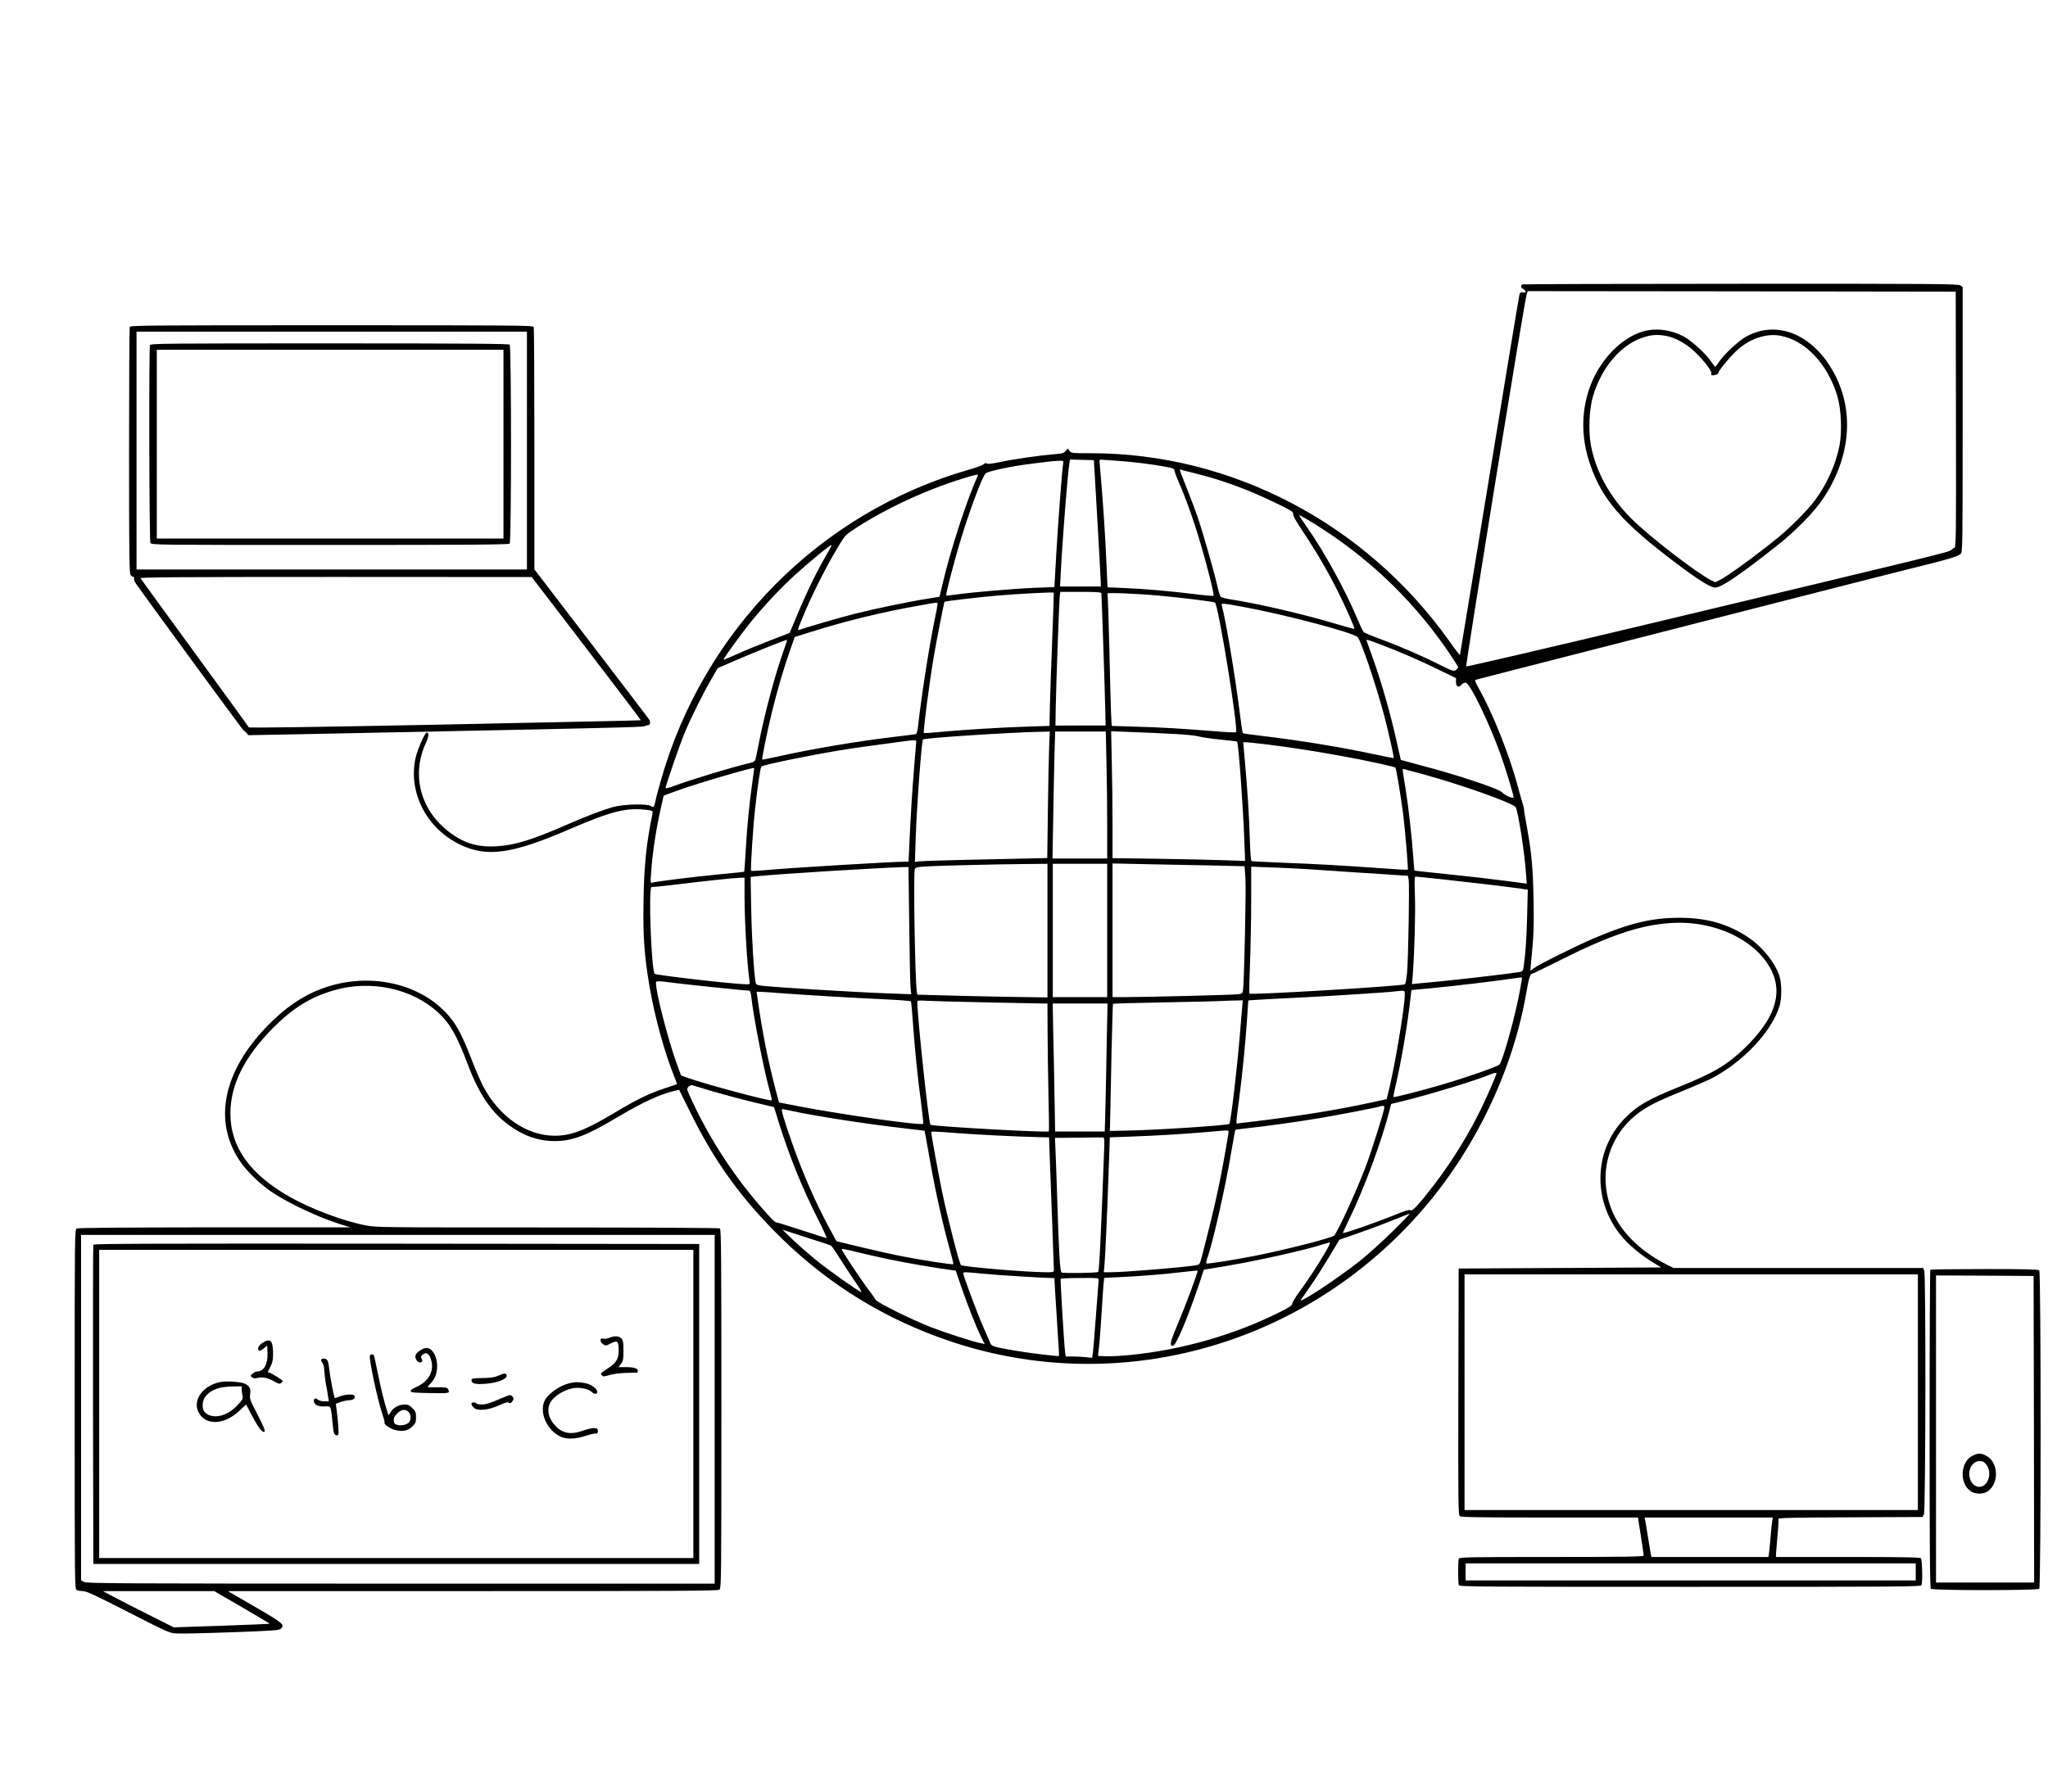 <?xml version="1.0" standalone="no"?>
<!DOCTYPE svg PUBLIC "-//W3C//DTD SVG 20010904//EN"
 "http://www.w3.org/TR/2001/REC-SVG-20010904/DTD/svg10.dtd">
<svg version="1.0" xmlns="http://www.w3.org/2000/svg"
 width="1920pt" height="1680pt" viewBox="0 0 1920 1680"
 preserveAspectRatio="xMidYMid meet">

<g transform="translate(0,1680) scale(0.1,-0.1)"
fill="#000000" stroke="none">
<path d="M14273 14133 c-18 -7 -16 -32 2 -39 9 -4 20 -14 25 -23 7 -15 5 -17
-20 -13 -21 3 -29 -1 -34 -15 -5 -16 -137 -815 -461 -2793 -53 -322 -97 -588
-98 -592 -1 -4 -48 56 -103 135 -785 1100 -2039 1757 -3355 1757 -182 0 -187
1 -203 23 l-15 22 -21 -24 c-18 -21 -33 -25 -123 -32 -138 -12 -368 -45 -499
-73 -71 -15 -111 -19 -118 -12 -6 6 -16 4 -28 -7 -11 -10 -72 -33 -138 -51
-1394 -400 -2489 -1505 -2888 -2913 -25 -87 -48 -174 -51 -194 -10 -54 -20
-66 -41 -48 -30 24 -260 19 -358 -9 -110 -32 -243 -83 -436 -167 -325 -142
-488 -192 -660 -201 -180 -10 -310 32 -453 145 -259 206 -340 530 -205 823 29
64 32 98 8 98 -17 0 -86 -157 -104 -237 -71 -319 99 -655 409 -809 255 -126
489 -95 1031 139 404 174 542 208 739 181 46 -7 47 -7 41 -38 -56 -272 -78
-481 -83 -811 -6 -338 7 -514 57 -810 48 -279 141 -619 230 -837 16 -39 28
-73 27 -74 -1 -1 -56 -20 -123 -42 -146 -49 -257 -103 -467 -229 -270 -162
-404 -213 -557 -213 -263 0 -522 180 -672 467 -25 49 -71 156 -103 238 -63
166 -116 279 -166 352 -247 360 -779 497 -1245 321 -184 -69 -349 -183 -514
-355 -406 -421 -501 -878 -258 -1250 66 -101 191 -224 308 -302 163 -109 444
-240 645 -302 l90 -28 -1273 0 c-858 -1 -1280 -4 -1293 -11 -19 -11 -19 -40
-19 -1695 0 -1655 0 -1684 19 -1695 11 -5 37 -10 59 -10 31 0 118 -40 423
-196 372 -191 386 -197 454 -201 39 -3 270 2 514 11 392 14 446 18 463 33 41
37 25 51 -242 206 l-254 147 2295 0 c1902 0 2298 2 2313 13 18 13 19 77 19
1696 0 1436 -2 1684 -14 1692 -8 5 -696 9 -1616 9 -1568 0 -1604 0 -1707 20
-208 40 -508 153 -708 266 -375 212 -558 468 -558 783 0 269 131 531 400 802
188 188 350 289 572 353 345 100 732 17 976 -209 111 -102 176 -217 277 -485
105 -278 219 -448 384 -569 139 -102 278 -151 431 -151 166 0 300 51 598 229
232 138 400 215 538 245 l31 7 97 -196 c233 -477 489 -831 867 -1200 448 -437
976 -760 1574 -961 1568 -530 3306 -53 4415 1213 504 575 863 1320 990 2058
23 135 36 175 55 175 6 0 116 53 245 118 481 243 767 339 1060 357 408 26 801
-163 940 -450 106 -221 23 -456 -257 -726 -162 -156 -286 -229 -608 -359 -297
-120 -396 -177 -515 -299 -303 -312 -301 -813 5 -1140 65 -70 171 -154 265
-211 l74 -45 -949 -5 -950 -5 -3 -1155 c-2 -1077 -1 -1156 15 -1168 13 -9 198
-12 843 -12 l826 0 27 -172 c15 -95 27 -179 27 -185 0 -10 -179 -13 -864 -13
-778 0 -864 -2 -870 -16 -3 -9 -6 -64 -6 -124 0 -60 3 -115 6 -124 6 -15 206
-16 2169 -16 1963 0 2163 1 2169 16 12 30 7 239 -6 252 -9 9 -175 12 -685 12
l-673 0 0 28 c1 15 7 92 14 172 8 79 11 150 9 157 -4 10 131 13 673 15 l678 3
13 25 c16 32 19 2243 3 2284 l-10 26 -1170 0 -1170 0 -68 34 c-252 127 -441
318 -518 526 -130 346 -10 719 298 922 80 53 174 98 373 178 99 40 214 90 256
110 302 152 580 445 653 689 20 70 21 201 0 272 -36 123 -156 275 -289 366
-193 130 -392 187 -655 187 -258 -1 -466 -51 -803 -195 -171 -74 -510 -242
-556 -277 l-34 -25 6 69 c26 258 29 351 24 609 -6 293 -19 433 -63 675 -15 80
-27 152 -26 160 0 8 -6 33 -13 55 -7 22 -27 92 -44 155 -77 294 -237 695 -369
928 -28 49 -37 74 -29 77 6 2 478 124 1047 269 569 146 1406 360 1860 476 454
116 976 249 1160 295 366 90 454 116 482 142 17 15 18 68 18 1259 l0 1243 -22
15 c-20 14 -231 16 -2058 15 -1119 0 -2041 -3 -2047 -6z m4064 -1266 c2 -1115
1 -1199 -15 -1204 -9 -4 -21 -12 -27 -19 -16 -20 -115 -44 -2915 -713 -894
-213 -1629 -384 -1634 -380 -9 8 544 3416 566 3487 l10 32 2006 -2 2007 -3 2
-1198z m-8070 -582 c40 -691 53 -928 53 -955 l0 -30 -191 0 -191 0 7 133 c16
317 64 921 81 1025 l5 33 112 -3 112 -3 12 -200z m198 195 c157 -11 327 -32
458 -56 72 -13 87 -19 87 -35 0 -10 19 -60 41 -111 63 -142 144 -368 204 -575
67 -225 130 -481 122 -489 -3 -4 -84 3 -179 15 -235 29 -466 49 -657 57 l-158
7 -7 161 c-14 327 -35 650 -68 1016 -1 12 3 20 10 20 4 0 70 -5 147 -10z
m-498 -28 c-9 -47 -47 -540 -65 -857 l-17 -300 -185 -7 c-194 -8 -569 -40
-730 -62 -52 -7 -97 -12 -99 -10 -7 6 70 305 130 504 82 274 203 600 238 640
19 21 248 70 451 94 69 9 139 17 155 19 17 2 52 5 79 6 48 1 48 1 43 -27z
m1223 -87 c261 -64 503 -152 767 -280 151 -73 171 -86 166 -104 -4 -14 25 -65
100 -178 119 -179 229 -367 321 -552 76 -152 159 -341 153 -347 -3 -3 -80 18
-173 46 -299 90 -734 191 -989 230 -44 7 -85 18 -91 24 -6 6 -22 56 -34 111
-29 131 -139 512 -185 645 -20 58 -66 178 -101 267 -35 89 -64 164 -64 167 0
3 6 3 13 1 6 -2 59 -16 117 -30z m-2024 -27 c-102 -225 -256 -698 -331 -1019
l-27 -115 -111 -18 c-174 -27 -494 -94 -682 -141 -148 -38 -465 -130 -519
-151 -24 -9 -21 0 56 181 75 176 195 412 293 577 71 120 79 130 148 176 284
191 677 375 1037 486 127 39 145 42 136 24z m3244 -506 c472 -307 871 -701
1189 -1174 39 -58 71 -110 71 -116 0 -5 -10 -16 -22 -25 -22 -14 -31 -10 -160
54 -165 83 -362 168 -553 239 -77 28 -145 57 -151 63 -7 7 -33 64 -60 127
-113 268 -303 615 -465 848 -44 62 -79 116 -79 119 0 8 105 -53 230 -135z
m-4633 -184 c-121 -208 -201 -371 -307 -623 l-67 -160 -184 -71 c-101 -39
-240 -96 -308 -127 -69 -31 -126 -55 -128 -53 -6 6 176 256 262 361 133 162
275 312 406 432 132 120 329 282 342 282 5 1 -2 -18 -16 -41z m2094 -670 c-12
-285 -31 -839 -31 -929 l0 -56 -217 -7 c-242 -7 -601 -30 -817 -50 -78 -8
-143 -12 -145 -10 -9 8 54 489 95 729 18 107 95 499 98 502 6 6 328 44 496 58
166 15 520 34 529 28 1 -1 -2 -120 -8 -265z m454 260 c3 -12 32 -874 38 -1137
l2 -104 -235 0 -235 -1 2 150 c4 236 33 1036 39 1072 l5 32 190 0 c143 0 191
-3 194 -12z m537 -23 c211 -19 514 -56 528 -65 32 -20 222 -1192 197 -1216 -4
-4 -98 0 -209 10 -305 24 -479 35 -730 42 l-226 7 -6 121 c-3 67 -10 344 -16
616 -7 272 -14 499 -18 504 -7 11 258 1 480 -19z m-2072 -78 c0 -8 -13 -80
-30 -160 -53 -265 -119 -685 -155 -1000 -4 -32 -12 -60 -18 -61 -7 -2 -95 -13
-197 -25 -342 -40 -782 -114 -1093 -184 -81 -18 -149 -32 -151 -30 -6 6 45
257 89 438 50 206 115 428 175 596 l41 116 147 46 c323 102 674 188 1011 247
188 34 181 33 181 17z m2860 -27 c401 -74 1032 -240 1078 -285 30 -28 173
-450 247 -728 41 -157 96 -399 91 -405 -2 -2 -77 13 -167 32 -325 70 -712 133
-1073 176 -93 11 -171 22 -175 25 -3 3 -18 106 -33 228 -39 313 -133 870 -164
970 -7 23 1 22 196 -13z m-4275 -327 c-4 -10 -34 -99 -67 -198 -67 -206 -154
-545 -193 -750 -14 -77 -30 -149 -34 -161 -7 -15 -25 -24 -67 -33 -145 -33
-532 -150 -706 -215 -38 -14 -68 -21 -68 -16 0 24 133 410 179 519 64 152 174
372 252 506 l58 100 173 75 c169 73 455 188 472 189 4 1 5 -7 1 -16z m5561
-24 c176 -66 379 -154 552 -239 l162 -79 0 -36 c0 -45 25 -58 51 -26 12 14 27
21 41 19 40 -5 215 -367 323 -665 45 -123 125 -385 125 -410 0 -17 -87 21
-108 47 -28 34 -432 168 -772 256 -96 26 -176 47 -177 48 0 0 -18 75 -38 166
-64 289 -151 588 -239 829 -25 69 -46 126 -46 128 0 8 24 1 126 -38z m-3100
-956 c-3 -76 -9 -343 -12 -594 l-6 -455 -582 -13 c-319 -6 -599 -15 -620 -18
l-39 -6 7 204 c10 312 56 932 69 945 13 14 811 66 1100 72 l89 2 -6 -137z
m537 -150 c4 -157 7 -425 7 -595 l0 -308 -256 0 -257 0 7 383 c3 210 9 478 12
595 l6 212 238 0 237 0 6 -287z m607 266 c116 -5 227 -16 255 -24 28 -8 119
-22 204 -30 85 -8 156 -17 159 -20 13 -12 56 -607 68 -934 l7 -184 -179 6
c-98 4 -378 10 -621 14 l-443 6 0 307 c0 169 -3 436 -7 595 l-6 288 179 -7
c98 -3 271 -11 384 -17z m-2390 -71 c0 -7 -9 -116 -20 -243 -18 -216 -31 -423
-46 -747 l-6 -138 -27 0 c-125 0 -1100 -59 -1335 -81 -60 -5 -111 -7 -114 -4
-8 8 17 402 38 590 24 211 48 378 58 387 15 15 414 98 707 147 151 25 266 42
660 94 62 8 85 7 85 -5z m3281 -28 c227 -28 459 -64 689 -106 224 -40 512
-102 522 -112 8 -8 50 -263 72 -432 19 -150 50 -519 44 -525 -3 -3 -126 4
-274 15 -353 25 -559 37 -899 50 -154 6 -285 13 -291 15 -7 2 -13 74 -17 207
-7 226 -21 453 -46 726 l-16 182 25 0 c15 0 100 -9 191 -20z m-4801 -229 c0
-6 -9 -70 -19 -143 -25 -172 -48 -407 -61 -637 -6 -102 -12 -186 -13 -186 -1
-1 -103 -11 -227 -23 -255 -25 -609 -69 -636 -79 -16 -6 -17 1 -10 93 13 193
49 425 98 636 l20 87 77 29 c113 43 373 125 578 182 199 55 193 53 193 41z
m6271 -51 c359 -98 849 -272 869 -310 23 -43 83 -426 96 -616 l7 -100 -205 27
c-113 15 -348 42 -524 60 -175 18 -321 34 -323 35 -2 2 -7 61 -12 131 -13 190
-46 478 -74 651 -26 157 -28 172 -21 172 2 0 86 -23 187 -50z m-3521 -1467 l0
-626 -392 6 c-216 4 -491 10 -610 14 l-218 6 -5 31 c-16 98 -33 1092 -19 1143
5 19 15 22 97 28 105 7 667 21 955 23 l192 2 0 -627z m560 2 l0 -625 -255 0
-255 0 0 625 0 625 255 0 255 0 0 -625z m1002 609 l286 -7 8 -116 c7 -111 -12
-982 -23 -1048 -5 -30 -8 -32 -57 -37 -57 -6 -852 -26 -1043 -26 l-123 0 0
626 0 627 333 -7 c182 -3 461 -9 619 -12z m-2858 -546 c3 -293 9 -562 12 -597
l7 -64 -194 7 c-318 11 -1037 55 -1202 72 -48 6 -58 10 -62 28 -16 73 -37 407
-42 677 l-6 316 64 7 c203 21 1115 77 1365 85 l51 1 7 -532z m3731 512 c83 -6
290 -19 460 -31 171 -11 349 -22 397 -26 l88 -6 6 -35 c9 -46 -3 -748 -15
-876 -5 -54 -14 -102 -20 -106 -29 -17 -1443 -102 -1458 -87 -3 3 0 133 6 289
6 156 11 422 11 592 l0 309 188 -7 c103 -3 255 -11 337 -16z m1263 -95 c251
-27 594 -68 726 -86 l79 -12 -6 -246 c-6 -221 -15 -353 -33 -477 -5 -36 -10
-43 -34 -48 -56 -11 -519 -66 -725 -86 -115 -11 -227 -22 -249 -24 l-39 -4 7
76 c16 202 27 585 21 750 -5 133 -4 182 4 182 6 0 118 -11 249 -25z m-6538
-157 c0 -234 24 -646 46 -790 6 -38 6 -38 -30 -38 -103 0 -845 85 -858 98 -32
32 -61 821 -29 814 7 -1 108 9 225 23 267 33 548 63 604 64 l42 1 0 -172z
m7270 -882 c-42 -234 -158 -654 -192 -698 -14 -18 -314 -123 -551 -192 -179
-53 -438 -119 -443 -113 -3 2 7 51 20 108 54 228 114 584 141 835 l7 60 191
18 c171 15 640 71 787 94 30 5 56 7 58 6 2 -1 -6 -54 -18 -118z m-7904 64
c147 -18 650 -70 679 -70 8 0 15 -23 19 -62 22 -198 121 -702 176 -892 11 -38
18 -72 15 -74 -12 -12 -625 152 -785 210 l-65 23 -43 118 c-79 219 -192 657
-192 745 0 27 -4 27 196 2z m6824 -105 c0 -123 -100 -711 -161 -946 l-9 -36
-152 -33 c-364 -78 -688 -129 -1232 -193 -33 -4 -33 -36 3 243 28 215 58 522
72 732 l12 177 71 5 c39 3 217 12 396 21 303 15 870 51 915 59 11 2 35 4 53 5
30 1 32 -1 32 -34z m-5825 10 c227 -17 631 -41 955 -56 129 -6 237 -15 240
-19 3 -5 11 -92 18 -192 16 -234 46 -533 78 -767 13 -101 22 -186 19 -189 -18
-19 -754 85 -1166 164 l-186 36 -32 121 c-70 271 -115 493 -155 760 l-23 157
31 0 c17 0 117 -7 221 -15z m1930 -85 c264 -6 495 -10 513 -10 l32 0 1 -242
c0 -134 4 -403 8 -598 5 -195 7 -357 4 -359 -11 -14 -1094 47 -1110 62 -17 18
-123 1007 -123 1155 0 11 20 12 98 7 53 -3 313 -10 577 -15z m2370 -47 c-3
-38 -12 -151 -21 -253 -26 -321 -86 -825 -99 -839 -15 -14 -699 -59 -970 -63
l-150 -3 3 115 c1 63 7 331 12 594 6 264 12 481 14 483 2 3 228 9 503 14 274
5 512 11 528 13 17 1 65 4 108 4 l78 2 -6 -67z m-1269 -310 c-3 -192 -9 -462
-12 -600 l-7 -253 -232 0 -233 0 -6 328 c-3 180 -8 450 -12 600 l-5 272 257 0
257 0 -7 -347z m3654 -308 c0 -12 -78 -192 -134 -310 -120 -250 -274 -502
-444 -725 -144 -188 -212 -263 -228 -249 -10 8 -48 -3 -156 -47 -188 -75 -478
-176 -478 -166 0 5 25 59 55 121 141 286 311 747 386 1044 l11 45 111 27 c242
59 702 199 819 250 34 15 58 19 58 10z m-7345 -170 c99 -29 268 -74 376 -100
l196 -47 42 -137 c100 -320 220 -618 367 -908 51 -101 88 -183 84 -183 -4 0
-106 32 -227 72 -120 39 -225 72 -233 73 -26 2 -38 13 -152 143 -273 312 -509
681 -673 1050 -27 61 -28 63 -9 82 10 10 26 17 34 14 8 -3 96 -29 195 -59z
m6290 -167 c-16 -72 -117 -392 -168 -528 -83 -224 -267 -625 -300 -656 -25
-24 -475 -138 -757 -193 -192 -37 -426 -74 -439 -69 -5 2 -3 20 5 43 53 145
172 670 228 1008 19 109 35 200 37 202 2 2 51 9 109 15 183 20 468 59 680 95
208 35 562 104 569 111 2 2 13 4 23 4 17 0 19 -5 13 -32z m-5540 -18 c229 -49
694 -121 1040 -160 104 -12 191 -23 193 -24 1 -2 18 -93 37 -202 57 -334 128
-655 201 -917 20 -70 34 -130 32 -132 -6 -6 -301 39 -483 75 -88 17 -262 56
-386 86 l-227 55 -61 112 c-134 247 -257 528 -356 812 -81 230 -105 315 -91
315 6 0 52 -9 101 -20z m4081 -212 c-74 -445 -117 -641 -247 -1145 -20 -77
-23 -81 -53 -87 -105 -19 -673 -66 -803 -66 l-65 0 6 63 c8 85 25 465 39 867
l12 335 195 7 c232 8 512 25 705 42 77 7 157 14 178 15 37 1 38 1 33 -31z
m-2561 8 c181 -15 595 -35 780 -39 l100 -2 7 -205 c4 -113 14 -387 23 -610 8
-223 15 -415 15 -427 0 -22 -4 -23 -71 -23 -178 0 -785 51 -800 67 -17 19
-128 452 -179 698 -29 142 -100 528 -100 546 0 12 13 11 225 -5z m1398 -112
c-29 -794 -47 -1181 -57 -1191 -10 -10 -329 -15 -344 -5 -15 10 -25 185 -41
707 -6 187 -13 388 -16 447 l-5 108 223 2 c122 2 227 3 232 2 6 -1 9 -30 8
-70z m2702 -812 c-94 -92 -231 -216 -305 -275 -137 -109 -395 -288 -505 -348
-52 -29 -58 -31 -45 -12 8 12 49 71 90 130 41 59 118 180 171 268 l96 160 189
66 c104 36 250 91 324 122 74 30 140 55 145 56 6 0 -67 -75 -160 -167z m-5266
-131 c8 -4 44 -56 80 -114 37 -59 101 -157 143 -218 43 -61 71 -108 62 -105
-35 13 -291 194 -411 290 -70 57 -173 146 -228 199 l-100 96 220 -71 c121 -38
227 -73 234 -77z m-1089 -1536 l0 -1635 -2940 0 c-2617 0 -2944 2 -2970 15
l-30 16 0 1619 0 1620 2970 0 2970 0 0 -1635z m5728 1478 c-73 -126 -170 -274
-246 -376 -36 -49 -66 -99 -67 -110 0 -18 -24 -34 -115 -80 -424 -212 -911
-353 -1395 -402 -88 -9 -194 -15 -235 -13 l-76 3 13 120 c6 66 16 206 22 310
6 105 14 215 17 246 l6 56 141 7 c205 10 400 25 577 46 85 10 156 17 158 15 6
-6 -114 -330 -185 -497 -73 -172 -81 -208 -48 -208 30 0 137 254 250 589 l41
125 195 32 c314 53 747 149 929 208 25 8 51 14 57 15 7 1 -10 -38 -39 -86z
m-4093 -72 c174 -36 424 -79 567 -98 l58 -8 53 -155 c63 -182 143 -383 187
-471 l32 -62 -39 8 c-69 13 -326 96 -468 151 -193 76 -502 230 -517 257 -6 12
-37 56 -68 97 -70 92 -250 363 -250 377 0 5 57 -6 128 -24 70 -18 213 -50 317
-72z m1230 -160 c110 -7 227 -13 260 -14 l60 -2 7 -130 c4 -71 15 -235 23
-364 9 -128 15 -235 13 -236 -7 -6 -287 28 -418 51 -202 35 -213 39 -227 71
-6 16 -36 84 -66 153 -57 129 -187 479 -187 502 0 11 31 10 168 -4 92 -9 257
-21 367 -27z m8415 -1086 l0 -1105 -2125 0 -2125 0 0 1105 0 1105 2125 0 2125
0 0 -1105z m-7680 1056 c0 -9 -5 -70 -10 -136 -34 -446 -41 -534 -46 -564 l-5
-34 -61 7 c-34 3 -89 6 -124 6 l-63 0 -6 43 c-9 67 -46 678 -41 685 2 4 83 8
180 8 157 2 176 0 176 -15z m6316 -2253 c-3 -13 -10 -81 -16 -153 -6 -71 -13
-145 -16 -162 l-5 -33 -549 0 -548 0 -6 28 c-3 15 -15 86 -26 157 -11 72 -23
142 -26 158 l-6 27 601 0 601 0 -4 -22z m1344 -488 l0 -80 -2110 0 -2110 0 0
80 0 80 2110 0 2110 0 0 -80z m-15691 -331 c144 -84 260 -153 259 -155 -2 -2
-205 -10 -451 -19 l-448 -15 -237 119 c-130 66 -280 142 -332 170 l-95 51 521
0 522 0 261 -151z"/>
<path d="M15411 13694 c-199 -53 -400 -254 -495 -495 -93 -236 -97 -490 -12
-744 114 -339 299 -552 816 -941 205 -154 317 -224 361 -224 55 0 244 128 579
394 174 137 350 317 433 442 250 376 292 794 116 1147 -190 379 -534 534 -833
374 -70 -37 -208 -164 -257 -236 -19 -28 -36 -50 -39 -50 -3 0 -20 22 -39 50
-52 76 -188 199 -262 237 -121 61 -250 78 -368 46z m210 -44 c88 -16 193 -76
274 -155 89 -87 157 -178 149 -199 -7 -17 6 -20 44 -10 12 4 22 12 22 18 0 22
129 174 192 227 119 99 264 144 388 121 236 -43 446 -267 536 -569 35 -119 44
-326 20 -457 -34 -179 -120 -371 -236 -524 -65 -87 -229 -252 -335 -338 -211
-172 -472 -362 -552 -403 l-43 -21 -42 21 c-139 71 -580 412 -742 574 -204
204 -334 440 -382 692 -24 132 -15 338 20 457 85 285 277 501 497 560 65 18
118 19 190 6z"/>
<path d="M875 5128 c-3 -7 -4 -683 -3 -1503 l3 -1490 2840 0 2840 0 0 1500 0
1500 -2838 3 c-2265 2 -2839 0 -2842 -10z m5625 -1493 l0 -1445 -2785 0 -2785
0 0 1445 0 1445 2785 0 2785 0 0 -1445z"/>
<path d="M5714 4256 c-17 -8 -43 -12 -58 -9 -21 4 -26 2 -26 -16 0 -11 11 -28
24 -36 23 -15 27 -15 65 4 71 37 81 28 81 -68 0 -72 -24 -112 -95 -158 -77
-51 -79 -53 -62 -70 12 -13 21 -12 68 2 31 10 97 19 154 21 55 1 103 3 108 3
4 1 7 8 7 16 0 24 -35 35 -110 35 l-71 0 23 31 c20 27 23 43 23 124 0 77 -3
96 -19 114 -22 24 -66 27 -112 7z"/>
<path d="M2457 4205 c-36 -25 -48 -57 -27 -70 6 -4 25 6 43 21 l32 27 3 -71
c4 -103 -34 -172 -96 -172 -11 0 -30 -9 -43 -20 -23 -19 -24 -20 -5 -35 13
-10 28 -12 45 -7 48 13 97 4 154 -28 47 -26 60 -30 72 -20 8 7 15 16 15 20 0
9 -114 80 -129 80 -14 0 -15 -3 14 54 20 39 25 64 25 122 0 126 -26 151 -103
99z"/>
<path d="M3943 4140 c-44 -26 -59 -56 -43 -86 15 -28 39 -39 54 -24 7 7 7 16
-1 29 -10 15 -8 22 6 35 31 28 57 20 75 -24 46 -116 -7 -223 -139 -280 -44
-19 -55 -33 -36 -44 5 -4 84 -8 176 -9 136 -3 168 -1 172 10 3 8 -2 22 -10 31
-13 12 -34 15 -102 13 -47 -1 -85 0 -85 3 0 3 12 18 26 33 38 41 55 79 61 137
6 64 -10 126 -43 166 -30 36 -64 39 -111 10z"/>
<path d="M3468 4088 c-11 -31 72 -417 118 -552 13 -38 22 -72 19 -76 -9 -15
52 -58 101 -70 69 -17 120 -6 161 35 29 29 33 39 33 85 0 46 -4 56 -34 86 -26
26 -42 34 -71 34 -51 0 -102 -26 -130 -67 l-23 -35 -15 49 c-25 74 -56 203
-88 361 -16 79 -31 148 -34 153 -9 13 -33 11 -37 -3z m362 -528 c22 -22 26
-60 10 -90 -14 -26 -71 -43 -112 -32 -28 7 -34 13 -36 40 -3 26 4 40 31 67 40
40 77 45 107 15z"/>
<path d="M3010 4048 c0 -7 7 -22 15 -32 8 -11 15 -40 15 -65 1 -25 7 -82 15
-126 9 -44 18 -99 21 -122 l7 -43 -43 0 c-27 0 -51 7 -62 17 -23 21 -43 5 -33
-27 9 -27 48 -42 104 -38 42 2 45 0 53 -27 4 -17 11 -68 14 -115 4 -47 11 -95
15 -107 9 -25 34 -31 42 -10 4 12 -5 139 -18 233 l-7 51 48 17 c26 9 62 16 80
16 38 0 62 23 45 44 -14 16 -88 11 -140 -10 -18 -8 -37 -14 -41 -14 -8 0 -44
186 -55 285 -8 69 -18 85 -51 85 -13 0 -24 -6 -24 -12z"/>
<path d="M4671 3900 c-33 -16 -68 -21 -147 -22 -92 -2 -104 -4 -104 -20 0 -32
37 -41 132 -34 108 8 198 43 198 75 0 27 -22 27 -79 1z"/>
<path d="M2062 3840 c-178 -38 -271 -193 -185 -308 77 -103 238 -84 372 43
l58 55 58 -110 c63 -117 98 -161 116 -143 7 7 -13 54 -66 157 -71 136 -76 150
-70 190 8 53 -4 79 -47 100 -38 19 -176 29 -236 16z m204 -67 c0 -16 3 -42 7
-59 7 -28 3 -37 -43 -87 -86 -95 -202 -132 -280 -92 -37 19 -50 43 -50 92 0
51 29 96 83 128 54 31 107 42 208 44 l76 1 -1 -27z"/>
<path d="M5337 3829 c-89 -21 -201 -100 -231 -163 -54 -114 25 -286 158 -341
52 -22 137 -19 219 9 40 13 83 24 97 23 20 -2 25 3 25 23 0 21 -5 26 -32 28
-18 2 -64 -8 -103 -22 -122 -44 -202 -28 -273 55 -73 85 -75 181 -5 249 47 46
125 85 189 94 57 8 142 -9 165 -35 21 -23 54 -25 54 -3 0 30 -54 71 -108 83
-61 13 -101 13 -155 0z"/>
<path d="M4715 3694 c-136 -57 -158 -64 -200 -64 -24 0 -47 5 -50 10 -10 15
-45 12 -45 -5 0 -8 10 -24 23 -36 34 -33 138 -22 238 24 53 24 80 32 87 25 12
-12 28 -4 42 22 7 14 6 23 -6 34 -20 20 -18 20 -89 -10z"/>
<path d="M1216 13734 c-3 -9 -6 -532 -6 -1164 0 -1031 2 -1150 16 -1164 8 -9
20 -16 26 -16 5 0 8 -6 5 -14 -3 -8 4 -30 17 -48 64 -94 1001 -1374 1009
-1377 4 -1 17 -12 28 -24 l19 -21 873 17 c2484 50 2823 58 2839 67 10 6 24 10
32 10 25 0 28 33 4 64 -12 17 -257 338 -545 714 l-523 683 0 1129 c0 620 -3
1135 -6 1144 -6 15 -182 16 -1894 16 -1712 0 -1888 -1 -1894 -16z m3724 -1159
l0 -1115 -1830 0 -1830 0 0 1115 0 1115 1830 0 1830 0 0 -1115z m558 -1856
c283 -369 512 -672 510 -673 -2 -2 -829 -19 -1838 -40 -1263 -25 -1836 -33
-1838 -26 -2 6 -230 320 -506 698 -276 378 -505 693 -509 700 -7 9 362 12
1830 12 l1838 -1 513 -670z"/>
<path d="M1406 13564 c-11 -29 -7 -1834 4 -1855 11 -19 40 -19 1683 -19 1288
0 1676 3 1685 12 17 17 17 1849 0 1866 -9 9 -398 12 -1689 12 -1520 0 -1677
-1 -1683 -16z m3314 -929 l0 -885 -1625 0 -1625 0 0 885 0 885 1625 0 1625 0
0 -885z"/>
<path d="M18097 4893 c-4 -3 -7 -675 -7 -1493 0 -1142 3 -1489 12 -1498 17
-17 999 -17 1016 0 17 17 17 2969 0 2986 -9 9 -137 12 -513 12 -276 0 -505 -3
-508 -7z m971 -1495 l2 -1438 -460 0 -460 0 0 1440 0 1440 458 -2 457 -3 3
-1437z"/>
<path d="M18490 3148 c-112 -58 -122 -255 -17 -330 44 -32 120 -32 165 0 107
77 96 274 -18 332 -50 26 -76 25 -130 -2z m120 -68 c86 -86 19 -258 -84 -216
-69 28 -87 147 -31 206 35 36 85 40 115 10z"/>
</g>
</svg>

